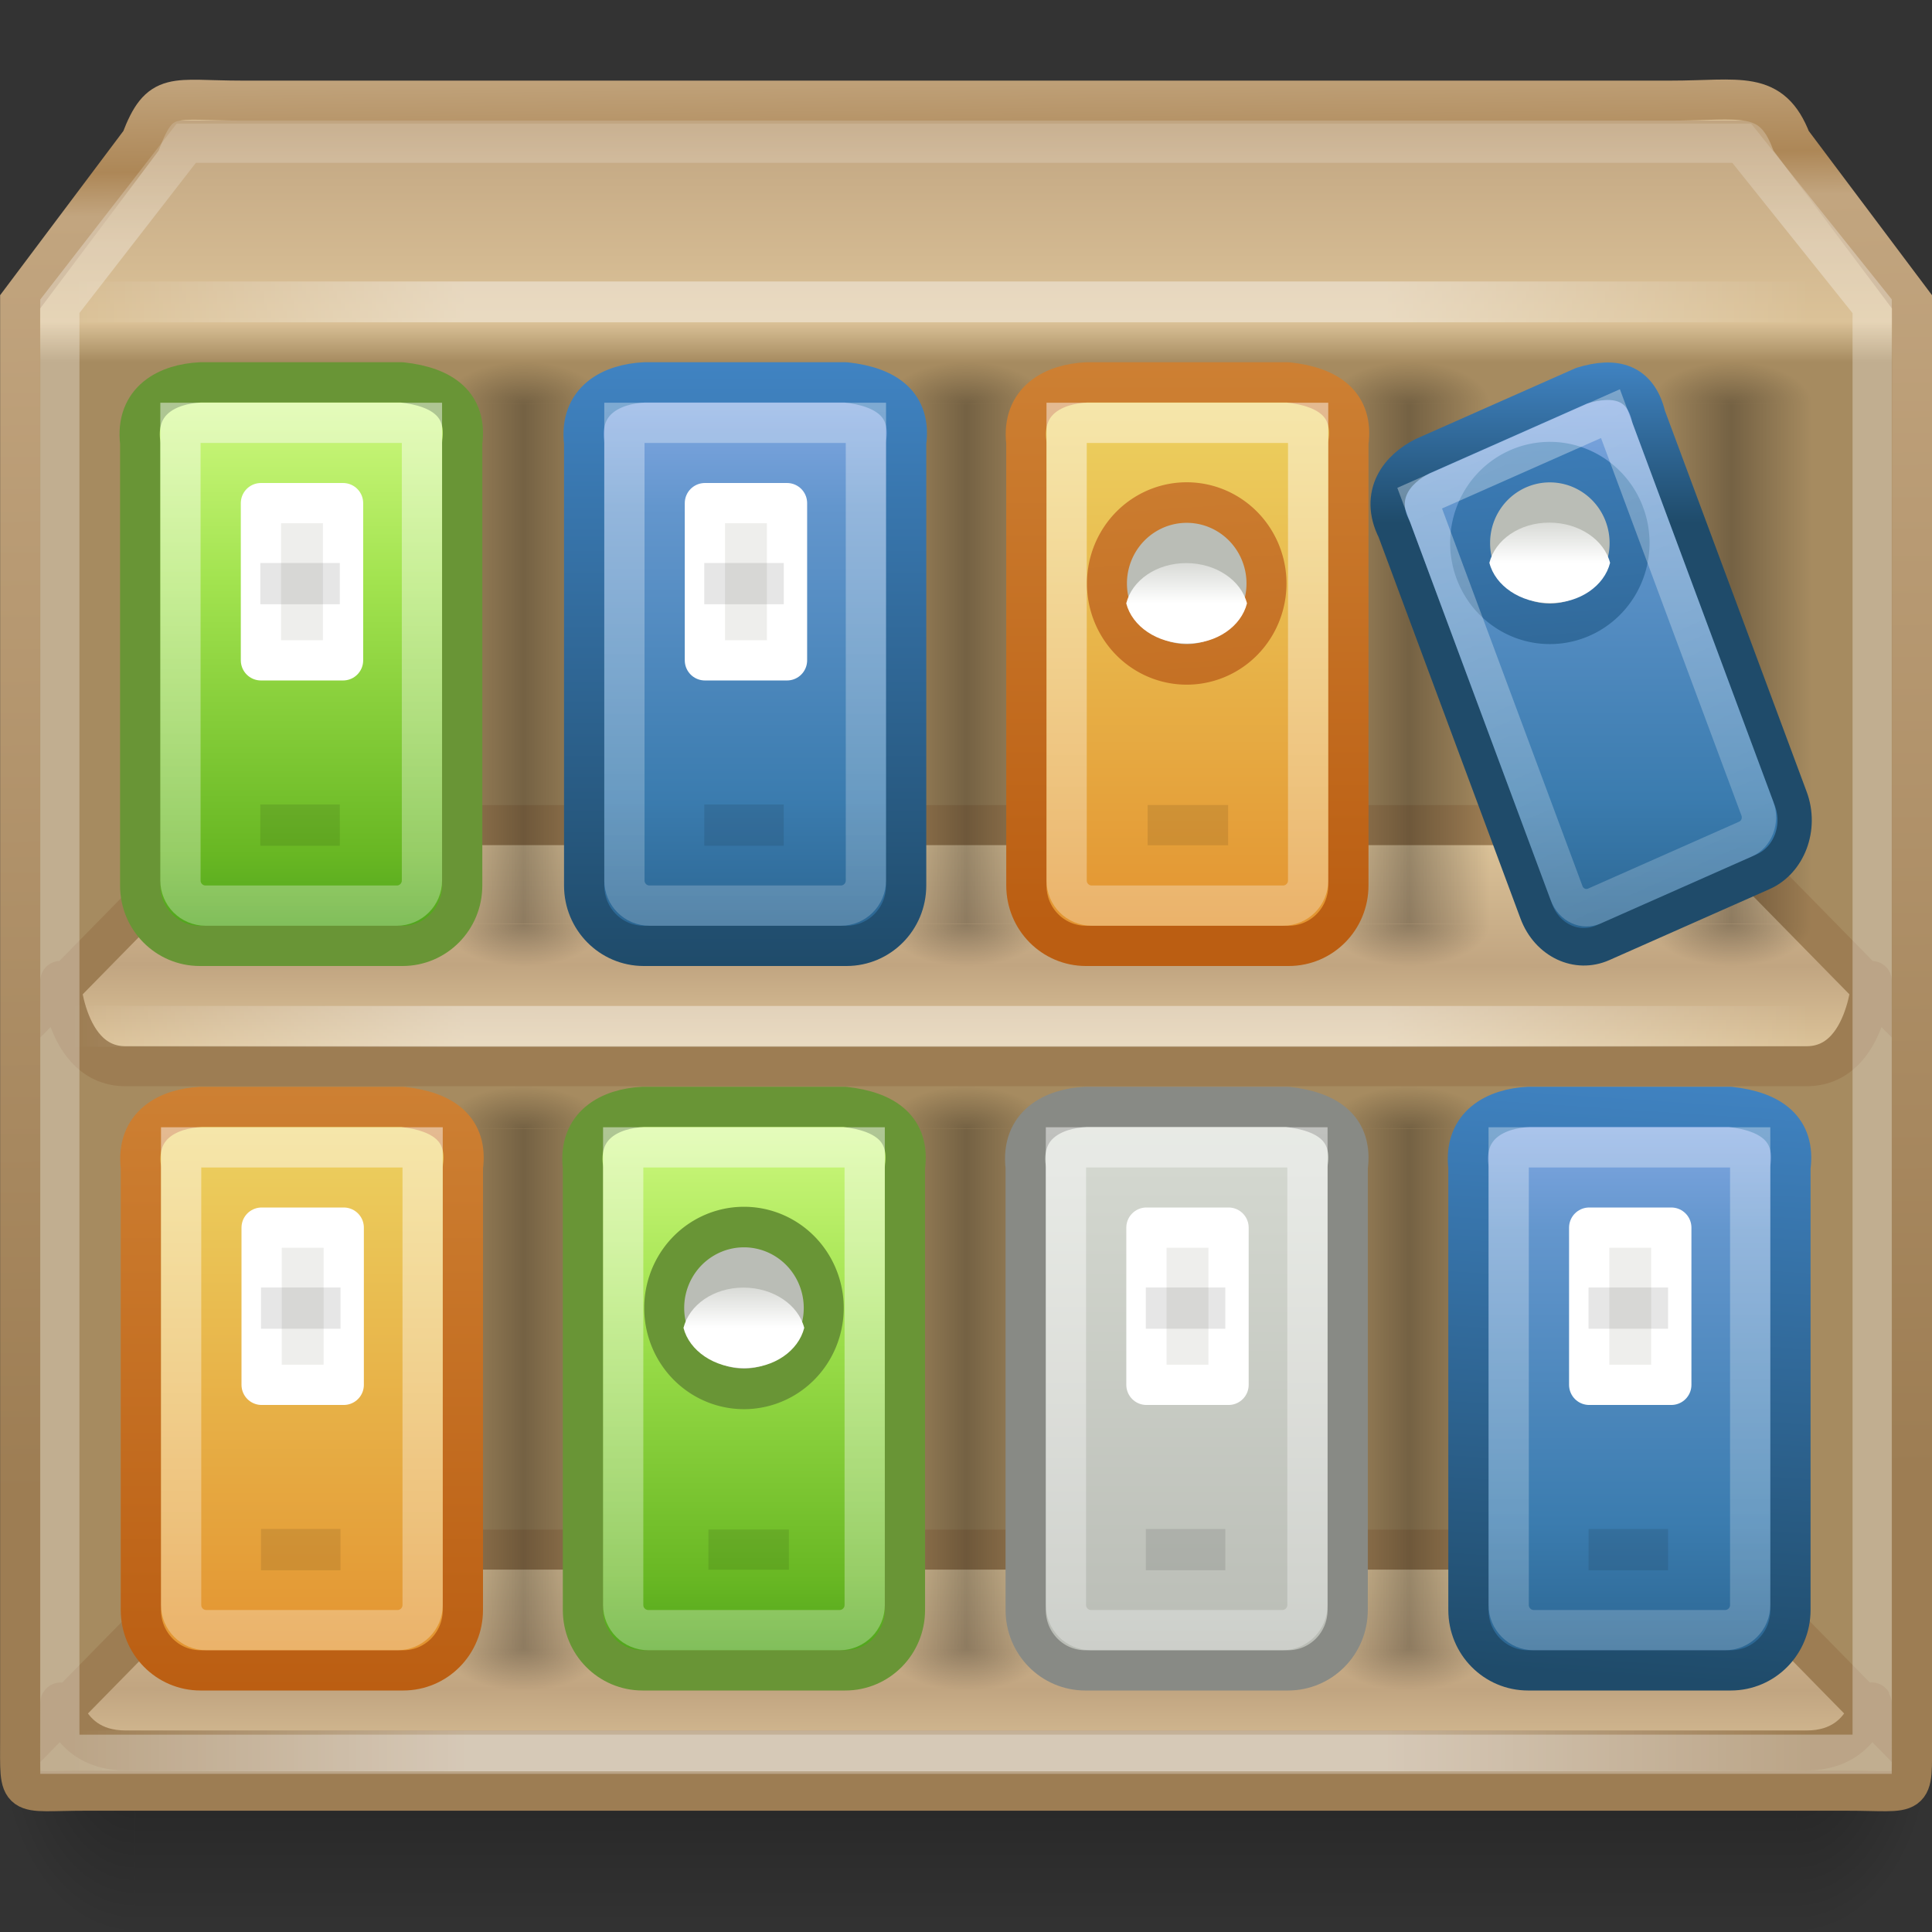 <?xml version="1.0" encoding="UTF-8" standalone="no"?>
<svg
   xmlns:dc="http://purl.org/dc/elements/1.1/"
   xmlns:cc="http://creativecommons.org/ns#"
   xmlns:rdf="http://www.w3.org/1999/02/22-rdf-syntax-ns#"
   xmlns:svg="http://www.w3.org/2000/svg"
   xmlns="http://www.w3.org/2000/svg"
   xmlns:xlink="http://www.w3.org/1999/xlink"
   id="svg2"
   height="48"
   width="48"
   version="1.0">
  <rect width="100%" height="100%" fill="#333333" stroke="none"/>
  <defs
     id="defs5">
    <linearGradient
       id="linearGradient4704">
      <stop
         offset="0"
         style="stop-color:#8badea;stop-opacity:1"
         id="stop4706" />
      <stop
         offset="0.2"
         style="stop-color:#6396cd;stop-opacity:1"
         id="stop4708" />
      <stop
         offset="0.6"
         style="stop-color:#3b7caf;stop-opacity:1"
         id="stop4710" />
      <stop
         offset="1"
         style="stop-color:#194c70;stop-opacity:1"
         id="stop4712" />
    </linearGradient>
    <linearGradient
       id="linearGradient4553">
      <stop
         offset="0"
         style="stop-color:#ffffff;stop-opacity:1"
         id="stop4555" />
      <stop
         offset="1"
         style="stop-color:#ffffff;stop-opacity:0"
         id="stop4557" />
    </linearGradient>
    <linearGradient
       id="linearGradient4461">
      <stop
         offset="0"
         style="stop-color:#dac197;stop-opacity:1"
         id="stop4463" />
      <stop
         offset="0"
         style="stop-color:#c1a581;stop-opacity:1"
         id="stop4465" />
      <stop
         offset="0.833"
         style="stop-color:#dbc298;stop-opacity:1"
         id="stop4467" />
      <stop
         offset="1"
         style="stop-color:#a68b60;stop-opacity:1"
         id="stop4469" />
    </linearGradient>
    <linearGradient
       id="linearGradient4389">
      <stop
         offset="0"
         style="stop-color:#c9af8b;stop-opacity:1"
         id="stop4391" />
      <stop
         offset="0.088"
         style="stop-color:#ad8757;stop-opacity:1"
         id="stop4393" />
      <stop
         offset="0.118"
         style="stop-color:#c2a57f;stop-opacity:1"
         id="stop4395" />
      <stop
         offset="1"
         style="stop-color:#9d7d53;stop-opacity:1"
         id="stop4397" />
    </linearGradient>
    <linearGradient
       id="linearGradient4379">
      <stop
         offset="0"
         style="stop-color:#dac197;stop-opacity:1"
         id="stop4381" />
      <stop
         offset="0.094"
         style="stop-color:#c1a581;stop-opacity:1"
         id="stop4383" />
      <stop
         offset="0.157"
         style="stop-color:#dbc298;stop-opacity:1"
         id="stop4385" />
      <stop
         offset="1"
         style="stop-color:#a68b60;stop-opacity:1"
         id="stop4387" />
    </linearGradient>
    <linearGradient
       id="linearGradient3304">
      <stop
         offset="0"
         style="stop-color:#000000;stop-opacity:0"
         id="stop3306" />
      <stop
         offset="0.5"
         style="stop-color:#000000;stop-opacity:1"
         id="stop3312" />
      <stop
         offset="1"
         style="stop-color:#000000;stop-opacity:0"
         id="stop3308" />
    </linearGradient>
    <linearGradient
       id="linearGradient3290">
      <stop
         offset="0"
         style="stop-color:#000000;stop-opacity:1"
         id="stop3292" />
      <stop
         offset="1"
         style="stop-color:#000000;stop-opacity:0"
         id="stop3294" />
    </linearGradient>
    <linearGradient
       id="linearGradient3146">
      <stop
         offset="0"
         style="stop-color:#ffffff;stop-opacity:1"
         id="stop3148" />
      <stop
         offset="1"
         style="stop-color:#ffffff;stop-opacity:0"
         id="stop3150" />
    </linearGradient>
    <radialGradient
       gradientTransform="matrix(2,0,0,2,-9,-116.531)"
       gradientUnits="userSpaceOnUse"
       xlink:href="#linearGradient3290"
       id="radialGradient3296"
       fy="39.016"
       fx="2"
       r="1.5"
       cy="39.016"
       cx="2" />
    <radialGradient
       gradientTransform="matrix(2,0,0,2,38,-39.531)"
       gradientUnits="userSpaceOnUse"
       xlink:href="#linearGradient3290"
       id="radialGradient3300"
       fy="39.016"
       fx="2"
       r="1.5"
       cy="39.016"
       cx="2" />
    <linearGradient
       gradientUnits="userSpaceOnUse"
       xlink:href="#linearGradient3304"
       id="linearGradient3310"
       y2="41.5"
       x2="10.916"
       y1="35.499"
       x1="10.916" />
    <linearGradient
       id="linearGradient3275-9">
      <stop
         offset="0"
         style="stop-color:#ffffff;stop-opacity:0"
         id="stop3277-7" />
      <stop
         offset="0.245"
         style="stop-color:#ffffff;stop-opacity:1"
         id="stop3283" />
      <stop
         offset="0.774"
         style="stop-color:#ffffff;stop-opacity:1"
         id="stop3285" />
      <stop
         offset="1"
         style="stop-color:#ffffff;stop-opacity:0"
         id="stop3279-1" />
    </linearGradient>
    <linearGradient
       gradientTransform="matrix(-1,0,0,1,67,-13)"
       gradientUnits="userSpaceOnUse"
       xlink:href="#linearGradient4704"
       id="linearGradient4152"
       y2="44"
       x2="57.013"
       y1="26"
       x1="57.013" />
    <linearGradient
       gradientTransform="translate(0,37)"
       gradientUnits="userSpaceOnUse"
       xlink:href="#linearGradient3146"
       id="linearGradient4154"
       y2="8.934"
       x2="5.392"
       y1="-38.886"
       x1="5.392" />
    <linearGradient
       gradientTransform="matrix(-1,0,0,1,67,-13)"
       gradientUnits="userSpaceOnUse"
       xlink:href="#linearGradient7012-661-145-733-759-865-745-661-970-94"
       id="linearGradient4168"
       y2="44"
       x2="57"
       y1="26"
       x1="57" />
    <linearGradient
       gradientTransform="translate(0,37)"
       gradientUnits="userSpaceOnUse"
       xlink:href="#linearGradient3146"
       id="linearGradient4170"
       y2="8.934"
       x2="5.392"
       y1="-38.886"
       x1="5.392" />
    <linearGradient
       gradientTransform="matrix(-1,0,0,1,67,-13)"
       gradientUnits="userSpaceOnUse"
       xlink:href="#linearGradient7012-661-145-733-759-865-745-661-970-94"
       id="linearGradient4236"
       y2="44"
       x2="57"
       y1="26"
       x1="57" />
    <linearGradient
       gradientTransform="translate(0,37)"
       gradientUnits="userSpaceOnUse"
       xlink:href="#linearGradient3146"
       id="linearGradient4238"
       y2="8.934"
       x2="5.392"
       y1="-38.886"
       x1="5.392" />
    <linearGradient
       spreadMethod="reflect"
       gradientTransform="matrix(1.029,0,0,1,-1.286,-10)"
       gradientUnits="userSpaceOnUse"
       xlink:href="#linearGradient3275-9"
       id="linearGradient4293"
       y2="17.5"
       x2="3.005"
       y1="17.5"
       x1="44.995" />
    <linearGradient
       gradientTransform="matrix(1.282,0,0,1.557,-9.07,-23.291)"
       gradientUnits="userSpaceOnUse"
       xlink:href="#linearGradient4461"
       id="linearGradient4296"
       y2="20.736"
       x2="25.011"
       y1="16.883"
       x1="25.011" />
    <linearGradient
       gradientTransform="translate(-3,-8)"
       gradientUnits="userSpaceOnUse"
       xlink:href="#linearGradient4389"
       id="linearGradient4298"
       y2="45.042"
       x2="15.464"
       y1="9"
       x1="15" />
    <radialGradient
       gradientTransform="matrix(2,0,0,2,-9,-116.531)"
       gradientUnits="userSpaceOnUse"
       xlink:href="#linearGradient3290"
       id="radialGradient4345"
       fy="39.016"
       fx="2"
       r="1.5"
       cy="39.016"
       cx="2" />
    <radialGradient
       gradientTransform="matrix(2,0,0,2,38,-39.531)"
       gradientUnits="userSpaceOnUse"
       xlink:href="#linearGradient3290"
       id="radialGradient4347"
       fy="39.016"
       fx="2"
       r="1.5"
       cy="39.016"
       cx="2" />
    <linearGradient
       gradientUnits="userSpaceOnUse"
       xlink:href="#linearGradient3304"
       id="linearGradient4349"
       y2="41.5"
       x2="10.916"
       y1="35.499"
       x1="10.916" />
    <radialGradient
       gradientTransform="matrix(2,0,0,2,-9,-116.531)"
       gradientUnits="userSpaceOnUse"
       xlink:href="#linearGradient3290"
       id="radialGradient4359"
       fy="39.016"
       fx="2"
       r="1.5"
       cy="39.016"
       cx="2" />
    <radialGradient
       gradientTransform="matrix(2,0,0,2,38,-39.531)"
       gradientUnits="userSpaceOnUse"
       xlink:href="#linearGradient3290"
       id="radialGradient4361"
       fy="39.016"
       fx="2"
       r="1.5"
       cy="39.016"
       cx="2" />
    <linearGradient
       gradientUnits="userSpaceOnUse"
       xlink:href="#linearGradient3304"
       id="linearGradient4363"
       y2="41.5"
       x2="10.916"
       y1="35.499"
       x1="10.916" />
    <radialGradient
       gradientTransform="matrix(2,0,0,2,-9,-116.531)"
       gradientUnits="userSpaceOnUse"
       xlink:href="#linearGradient3290"
       id="radialGradient4373"
       fy="39.016"
       fx="2"
       r="1.5"
       cy="39.016"
       cx="2" />
    <radialGradient
       gradientTransform="matrix(2,0,0,2,38,-39.531)"
       gradientUnits="userSpaceOnUse"
       xlink:href="#linearGradient3290"
       id="radialGradient4375"
       fy="39.016"
       fx="2"
       r="1.5"
       cy="39.016"
       cx="2" />
    <linearGradient
       gradientUnits="userSpaceOnUse"
       xlink:href="#linearGradient3304"
       id="linearGradient4377"
       y2="41.5"
       x2="10.916"
       y1="35.499"
       x1="10.916" />
    <linearGradient
       spreadMethod="reflect"
       gradientTransform="matrix(1.029,0,0,1,-1.286,8)"
       gradientUnits="userSpaceOnUse"
       xlink:href="#linearGradient3275-9"
       id="linearGradient4401"
       y2="17.5"
       x2="3.005"
       y1="17.5"
       x1="44.995" />
    <linearGradient
       gradientTransform="matrix(1.282,0,0,1.557,-10.07,-5.291)"
       gradientUnits="userSpaceOnUse"
       xlink:href="#linearGradient4379"
       id="linearGradient4405"
       y2="37.277"
       x2="24.997"
       y1="16.883"
       x1="25.011" />
    <radialGradient
       gradientTransform="matrix(2,0,0,2,-9,-116.531)"
       gradientUnits="userSpaceOnUse"
       xlink:href="#linearGradient3290"
       id="radialGradient4433"
       fy="39.016"
       fx="2"
       r="1.5"
       cy="39.016"
       cx="2" />
    <radialGradient
       gradientTransform="matrix(2,0,0,2,38,-39.531)"
       gradientUnits="userSpaceOnUse"
       xlink:href="#linearGradient3290"
       id="radialGradient4435"
       fy="39.016"
       fx="2"
       r="1.5"
       cy="39.016"
       cx="2" />
    <linearGradient
       gradientUnits="userSpaceOnUse"
       xlink:href="#linearGradient3304"
       id="linearGradient4437"
       y2="41.5"
       x2="10.916"
       y1="35.499"
       x1="10.916" />
    <radialGradient
       gradientTransform="matrix(2,0,0,2,-9,-116.531)"
       gradientUnits="userSpaceOnUse"
       xlink:href="#linearGradient3290"
       id="radialGradient4439"
       fy="39.016"
       fx="2"
       r="1.5"
       cy="39.016"
       cx="2" />
    <radialGradient
       gradientTransform="matrix(2,0,0,2,38,-39.531)"
       gradientUnits="userSpaceOnUse"
       xlink:href="#linearGradient3290"
       id="radialGradient4441"
       fy="39.016"
       fx="2"
       r="1.5"
       cy="39.016"
       cx="2" />
    <linearGradient
       gradientUnits="userSpaceOnUse"
       xlink:href="#linearGradient3304"
       id="linearGradient4443"
       y2="41.5"
       x2="10.916"
       y1="35.499"
       x1="10.916" />
    <radialGradient
       gradientTransform="matrix(2,0,0,2,-9,-116.531)"
       gradientUnits="userSpaceOnUse"
       xlink:href="#linearGradient3290"
       id="radialGradient4445"
       fy="39.016"
       fx="2"
       r="1.5"
       cy="39.016"
       cx="2" />
    <radialGradient
       gradientTransform="matrix(2,0,0,2,38,-39.531)"
       gradientUnits="userSpaceOnUse"
       xlink:href="#linearGradient3290"
       id="radialGradient4447"
       fy="39.016"
       fx="2"
       r="1.5"
       cy="39.016"
       cx="2" />
    <linearGradient
       gradientUnits="userSpaceOnUse"
       xlink:href="#linearGradient3304"
       id="linearGradient4449"
       y2="41.5"
       x2="10.916"
       y1="35.499"
       x1="10.916" />
    <linearGradient
       gradientTransform="matrix(1.282,0,0,1.557,-10.07,12.709)"
       gradientUnits="userSpaceOnUse"
       xlink:href="#linearGradient4379"
       id="linearGradient4455"
       y2="37.277"
       x2="24.997"
       y1="16.883"
       x1="25.011" />
    <linearGradient
       spreadMethod="reflect"
       gradientTransform="matrix(1.029,0,0,1,-1.286,26)"
       gradientUnits="userSpaceOnUse"
       xlink:href="#linearGradient3275-9"
       id="linearGradient4459"
       y2="17.5"
       x2="3.005"
       y1="17.5"
       x1="44.995" />
    <linearGradient
       gradientTransform="matrix(-1,0,0,1,67,-13)"
       gradientUnits="userSpaceOnUse"
       xlink:href="#linearGradient4704"
       id="linearGradient4513"
       y2="43.685"
       x2="63.349"
       y1="25.787"
       x1="56.086" />
    <linearGradient
       gradientTransform="translate(0,37)"
       gradientUnits="userSpaceOnUse"
       xlink:href="#linearGradient3146"
       id="linearGradient4515"
       y2="8.934"
       x2="5.392"
       y1="-38.886"
       x1="5.392" />
    <linearGradient
       gradientTransform="matrix(-1,0,0,1,67,-13)"
       gradientUnits="userSpaceOnUse"
       xlink:href="#linearGradient2264"
       id="linearGradient4529"
       y2="44"
       x2="56.983"
       y1="27"
       x1="56.983" />
    <linearGradient
       gradientTransform="translate(0,37)"
       gradientUnits="userSpaceOnUse"
       xlink:href="#linearGradient3146"
       id="linearGradient4531"
       y2="8.934"
       x2="5.392"
       y1="-38.886"
       x1="5.392" />
    <linearGradient
       gradientTransform="matrix(-1,0,0,1,67,-13)"
       gradientUnits="userSpaceOnUse"
       xlink:href="#linearGradient4704"
       id="linearGradient4545"
       y2="44"
       x2="56.983"
       y1="26"
       x1="56.983" />
    <linearGradient
       gradientTransform="translate(0,37)"
       gradientUnits="userSpaceOnUse"
       xlink:href="#linearGradient3146"
       id="linearGradient4547"
       y2="8.934"
       x2="5.392"
       y1="-38.886"
       x1="5.392" />
    <linearGradient
       gradientUnits="userSpaceOnUse"
       xlink:href="#linearGradient4553"
       id="linearGradient4559"
       y2="1"
       x2="23"
       y1="6"
       x1="23" />
    <radialGradient
       gradientTransform="matrix(2,0,0,2,-9,-116.531)"
       gradientUnits="userSpaceOnUse"
       xlink:href="#linearGradient3290"
       id="radialGradient4573"
       fy="39.016"
       fx="2"
       r="1.5"
       cy="39.016"
       cx="2" />
    <radialGradient
       gradientTransform="matrix(2,0,0,2,38,-39.531)"
       gradientUnits="userSpaceOnUse"
       xlink:href="#linearGradient3290"
       id="radialGradient4575"
       fy="39.016"
       fx="2"
       r="1.5"
       cy="39.016"
       cx="2" />
    <linearGradient
       gradientUnits="userSpaceOnUse"
       xlink:href="#linearGradient3304"
       id="linearGradient4577"
       y2="41.5"
       x2="10.916"
       y1="35.499"
       x1="10.916" />
    <linearGradient
       id="linearGradient3234-7">
      <stop
         offset="0"
         style="stop-color:#ffffff;stop-opacity:1"
         id="stop3236-3" />
      <stop
         offset="1"
         style="stop-color:#ffffff;stop-opacity:0"
         id="stop3238-2" />
    </linearGradient>
    <linearGradient
       gradientTransform="matrix(0.619,0,0,0.5,-12.116,40.5)"
       gradientUnits="userSpaceOnUse"
       xlink:href="#linearGradient3234-7"
       id="linearGradient4634"
       y2="-20.594"
       x2="36.562"
       y1="-17"
       x1="36.562" />
    <linearGradient
       id="linearGradient2490-182-124">
      <stop
         offset="0"
         style="stop-color:#1f4b6a;stop-opacity:1"
         id="stop2788" />
      <stop
         offset="1"
         style="stop-color:#4083c2;stop-opacity:1"
         id="stop2790" />
    </linearGradient>
    <linearGradient
       gradientUnits="userSpaceOnUse"
       xlink:href="#linearGradient2490-182-124"
       id="linearGradient4702"
       y2="13"
       x2="4.987"
       y1="28"
       x1="4.987" />
    <linearGradient
       gradientUnits="userSpaceOnUse"
       xlink:href="#linearGradient2490-182-124"
       id="linearGradient4720"
       y2="14.991"
       x2="16.345"
       y1="18.968"
       x1="14.731" />
    <linearGradient
       gradientUnits="userSpaceOnUse"
       xlink:href="#linearGradient2490-182-124"
       id="linearGradient4738"
       y2="13"
       x2="14.017"
       y1="28"
       x1="13.017" />
    <linearGradient
       gradientUnits="userSpaceOnUse"
       xlink:href="#linearGradient2490-182-124"
       id="linearGradient4746"
       y2="27.924"
       x2="13.033"
       y1="43.171"
       x1="14.064" />
    <linearGradient
       id="linearGradient2264">
      <stop
         offset="0"
         style="stop-color:#cdf87e;stop-opacity:1"
         id="stop3244-gr" />
      <stop
         offset="0.262"
         style="stop-color:#a2e34f;stop-opacity:1"
         id="stop3246-gr" />
      <stop
         offset="0.661"
         style="stop-color:#68b723;stop-opacity:1"
         id="stop3248-gr" />
      <stop
         offset="1"
         style="stop-color:#1d7e0d;stop-opacity:1"
         id="stop3250-gr" />
    </linearGradient>
    <linearGradient
       id="linearGradient7012-661-145-733-759-865-745-661-970-94">
      <stop
         offset="0"
         style="stop-color:#edd563;stop-opacity:1"
         id="stop3618" />
      <stop
         offset="1"
         style="stop-color:#e08223;stop-opacity:1"
         id="stop3620" />
    </linearGradient>
    <linearGradient
       id="linearGradient3390-178-986-453">
      <stop
         offset="0"
         style="stop-color:#bb5e12;stop-opacity:1"
         id="stop3624" />
      <stop
         offset="1"
         style="stop-color:#cd8033;stop-opacity:1"
         id="stop3626" />
    </linearGradient>
    <linearGradient
       gradientUnits="userSpaceOnUse"
       xlink:href="#linearGradient3390-178-986-453"
       id="linearGradient4798"
       y2="13"
       x2="7"
       y1="27"
       x1="7" />
    <linearGradient
       gradientTransform="matrix(-1,0,0,1,67,-13)"
       gradientUnits="userSpaceOnUse"
       xlink:href="#linearGradient2264"
       id="linearGradient4822"
       y2="44"
       x2="57"
       y1="27"
       x1="57" />
    <linearGradient
       gradientTransform="translate(0,37)"
       gradientUnits="userSpaceOnUse"
       xlink:href="#linearGradient3146"
       id="linearGradient4824"
       y2="8.934"
       x2="5.392"
       y1="-38.886"
       x1="5.392" />
    <linearGradient
       id="linearGradient3234-7-7-7">
      <stop
         offset="0"
         style="stop-color:#ffffff;stop-opacity:1"
         id="stop3236-3-7-2" />
      <stop
         offset="1"
         style="stop-color:#ffffff;stop-opacity:0"
         id="stop3238-2-0-8" />
    </linearGradient>
    <linearGradient
       gradientTransform="matrix(0.619,0,0,0.5,-12.116,40.5)"
       gradientUnits="userSpaceOnUse"
       xlink:href="#linearGradient3234-7-7-7"
       id="linearGradient4971"
       y2="-20.594"
       x2="36.562"
       y1="-17"
       x1="36.562" />
    <linearGradient
       gradientUnits="userSpaceOnUse"
       xlink:href="#linearGradient3390-178-986-453"
       id="linearGradient5000"
       y2="13"
       x2="5"
       y1="28"
       x1="5" />
    <linearGradient
       gradientTransform="matrix(-1,0,0,1,67,-13)"
       gradientUnits="userSpaceOnUse"
       xlink:href="#linearGradient3412-0"
       id="linearGradient4240-6"
       y2="28"
       x2="56.983"
       y1="40"
       x1="56.983" />
    <linearGradient
       id="linearGradient3412-0">
      <stop
         offset="0"
         style="stop-color:#babdb6;stop-opacity:1"
         id="stop3414-2" />
      <stop
         offset="1"
         style="stop-color:#d3d7cf;stop-opacity:1"
         id="stop3416-3" />
    </linearGradient>
    <linearGradient
       gradientTransform="translate(0,37)"
       gradientUnits="userSpaceOnUse"
       xlink:href="#linearGradient3146-3"
       id="linearGradient4242-5"
       y2="8.934"
       x2="5.392"
       y1="-38.886"
       x1="5.392" />
    <linearGradient
       id="linearGradient3146-3">
      <stop
         offset="0"
         style="stop-color:#ffffff;stop-opacity:1"
         id="stop3148-6" />
      <stop
         offset="1"
         style="stop-color:#ffffff;stop-opacity:0"
         id="stop3150-2" />
    </linearGradient>
    <linearGradient
       gradientUnits="userSpaceOnUse"
       xlink:href="#linearGradient3390-178-986-453-67"
       id="linearGradient4806-7"
       y2="27.924"
       x2="13.033"
       y1="43.171"
       x1="14.064" />
    <linearGradient
       id="linearGradient3390-178-986-453-67">
      <stop
         offset="0"
         style="stop-color:#bb5e12;stop-opacity:1"
         id="stop3624-5" />
      <stop
         offset="1"
         style="stop-color:#cd8033;stop-opacity:1"
         id="stop3626-4" />
    </linearGradient>
    <linearGradient
       id="linearGradient3234-7-9">
      <stop
         offset="0"
         style="stop-color:#ffffff;stop-opacity:1"
         id="stop3236-3-1" />
      <stop
         offset="1"
         style="stop-color:#ffffff;stop-opacity:0"
         id="stop3238-2-6" />
    </linearGradient>
    <linearGradient
       gradientTransform="matrix(0.619,0,0,0.5,-12.116,40.5)"
       gradientUnits="userSpaceOnUse"
       xlink:href="#linearGradient3234-7-9"
       id="linearGradient5080"
       y2="-20.594"
       x2="36.562"
       y1="-17"
       x1="36.562" />
  </defs>
  <g
     id="layer1" />
  <g
     id="g5200">
    <g
       style="opacity:0.3"
       id="g3314"
       transform="matrix(1.116,0,0,1.568,-2.233,-16.969)">
      <rect
         style="fill:url(#radialGradient3296);fill-opacity:1;stroke:none"
         id="rect3288"
         transform="scale(-1,-1)"
         y="-41.5"
         x="-5"
         height="6"
         width="3" />
      <rect
         style="fill:url(#radialGradient3300);fill-opacity:1;stroke:none"
         id="rect3298"
         y="35.5"
         x="42"
         height="6"
         width="3" />
      <rect
         style="fill:url(#linearGradient3310);fill-opacity:1;stroke:none"
         id="rect3302"
         y="35.5"
         x="5"
         height="6"
         width="37" />
    </g>
    <path
       style="fill:url(#linearGradient4296);fill-opacity:1;fill-rule:nonzero;stroke:url(#linearGradient4298);stroke-width:0.994;stroke-linecap:round;stroke-linejoin:miter;stroke-miterlimit:4;stroke-opacity:1;stroke-dasharray:none;stroke-dashoffset:0;marker:none;visibility:visible;display:block;overflow:visible"
       id="path2488"
       d="m 6.011,2.5 35.498,0 c 1.722,0 2.497,-0.287 2.992,1 l 3.002,4 0,35.674 c 0,1.553 0.103,1.316 -1.619,1.316 l -43.765,0 c -1.722,0 -1.619,0.237 -1.619,-1.316 l 0,-35.674 3.002,-4 c 0.481,-1.261 0.789,-1 2.511,-1 z" />
    <path
       style="fill:url(#linearGradient4455);fill-opacity:1;fill-rule:nonzero;stroke:#9d7d53;stroke-width:0.994;stroke-linecap:round;stroke-linejoin:miter;stroke-miterlimit:4;stroke-opacity:1;stroke-dasharray:none;stroke-dashoffset:0;marker:none;visibility:visible;display:block;overflow:visible"
       id="path4451"
       d="m 7.011,38.5 33.498,0 c 1.722,0 2.497,-0.287 2.992,1 l 3.002,3.06 c 0,-0.94 0.103,0.93 -1.619,0.93 l -41.765,0 c -1.722,0 -1.619,-1.869 -1.619,-0.93 l 3.002,-3.06 c 0.481,-1.261 0.789,-1 2.511,-1 z" />
    <g
       style="opacity:0.3"
       id="g4409"
       transform="matrix(0,-0.349,0.667,0,-12.667,42.698)">
      <rect
         style="fill:url(#radialGradient4433);fill-opacity:1;stroke:none"
         id="rect4411"
         transform="scale(-1,-1)"
         y="-41.5"
         x="-5"
         height="6"
         width="3" />
      <rect
         style="fill:url(#radialGradient4435);fill-opacity:1;stroke:none"
         id="rect4413"
         y="35.5"
         x="42"
         height="6"
         width="3" />
      <rect
         style="fill:url(#linearGradient4437);fill-opacity:1;stroke:none"
         id="rect4415"
         y="35.5"
         x="5"
         height="6"
         width="37" />
    </g>
    <path
       style="opacity:0.4;fill:none;stroke:url(#linearGradient4293);stroke-width:1.014px;stroke-linecap:square;stroke-linejoin:miter;stroke-opacity:1;display:inline"
       id="path3273"
       d="m 2.32,7.5 42.166,0" />
    <path
       style="opacity:0.4;fill:none;stroke:url(#linearGradient4459);stroke-width:1.014px;stroke-linecap:square;stroke-linejoin:miter;stroke-opacity:1;display:inline"
       id="path4453"
       d="m 2.32,43.5 42.166,0" />
    <g
       style="opacity:0.3"
       id="g4417"
       transform="matrix(0,-0.349,0.667,0,-1.667,42.698)">
      <rect
         style="fill:url(#radialGradient4439);fill-opacity:1;stroke:none"
         id="rect4419"
         transform="scale(-1,-1)"
         y="-41.5"
         x="-5"
         height="6"
         width="3" />
      <rect
         style="fill:url(#radialGradient4441);fill-opacity:1;stroke:none"
         id="rect4421"
         y="35.5"
         x="42"
         height="6"
         width="3" />
      <rect
         style="fill:url(#linearGradient4443);fill-opacity:1;stroke:none"
         id="rect4423"
         y="35.5"
         x="5"
         height="6"
         width="37" />
    </g>
    <path
       style="fill:url(#linearGradient4405);fill-opacity:1;fill-rule:nonzero;stroke:#9d7d53;stroke-width:0.994;stroke-linecap:round;stroke-linejoin:miter;stroke-miterlimit:4;stroke-opacity:1;stroke-dasharray:none;stroke-dashoffset:0;marker:none;visibility:visible;display:block;overflow:visible"
       id="path4403"
       d="m 7.011,20.5 33.498,0 c 1.722,0 2.497,-0.287 2.992,1 l 3.002,3.06 c 0,-0.94 0.103,1.93 -1.619,1.93 l -41.765,0 c -1.722,0 -1.619,-2.869 -1.619,-1.93 l 3.002,-3.06 c 0.481,-1.261 0.789,-1 2.511,-1 z" />
    <g
       style="opacity:0.3"
       id="g4565"
       transform="matrix(0,-0.349,0.667,0,17.333,24.698)">
      <rect
         style="fill:url(#radialGradient4573);fill-opacity:1;stroke:none"
         id="rect4567"
         transform="scale(-1,-1)"
         y="-41.5"
         x="-5"
         height="6"
         width="3" />
      <rect
         style="fill:url(#radialGradient4575);fill-opacity:1;stroke:none"
         id="rect4569"
         y="35.5"
         x="42"
         height="6"
         width="3" />
      <rect
         style="fill:url(#linearGradient4577);fill-opacity:1;stroke:none"
         id="rect4571"
         y="35.5"
         x="5"
         height="6"
         width="37" />
    </g>
    <g
       style="opacity:0.3"
       id="g4351"
       transform="matrix(0,-0.349,0.667,0,-12.667,24.698)">
      <rect
         style="fill:url(#radialGradient4359);fill-opacity:1;stroke:none"
         id="rect4353"
         transform="scale(-1,-1)"
         y="-41.5"
         x="-5"
         height="6"
         width="3" />
      <rect
         style="fill:url(#radialGradient4361);fill-opacity:1;stroke:none"
         id="rect4355"
         y="35.5"
         x="42"
         height="6"
         width="3" />
      <rect
         style="fill:url(#linearGradient4363);fill-opacity:1;stroke:none"
         id="rect4357"
         y="35.5"
         x="5"
         height="6"
         width="37" />
    </g>
    <g
       style="opacity:0.3"
       id="g4337"
       transform="matrix(0,-0.349,0.667,0,-1.667,24.698)">
      <rect
         style="fill:url(#radialGradient4345);fill-opacity:1;stroke:none"
         id="rect4339"
         transform="scale(-1,-1)"
         y="-41.5"
         x="-5"
         height="6"
         width="3" />
      <rect
         style="fill:url(#radialGradient4347);fill-opacity:1;stroke:none"
         id="rect4341"
         y="35.5"
         x="42"
         height="6"
         width="3" />
      <rect
         style="fill:url(#linearGradient4349);fill-opacity:1;stroke:none"
         id="rect4343"
         y="35.5"
         x="5"
         height="6"
         width="37" />
    </g>
    <path
       style="opacity:0.4;fill:none;stroke:url(#linearGradient4401);stroke-width:1.014px;stroke-linecap:square;stroke-linejoin:miter;stroke-opacity:1;display:inline"
       id="path4399"
       d="m 2.32,25.5 42.166,0" />
    <g
       style="opacity:0.3"
       id="g4365"
       transform="matrix(0,-0.349,0.667,0,9.333,24.698)">
      <rect
         style="fill:url(#radialGradient4373);fill-opacity:1;stroke:none"
         id="rect4367"
         transform="scale(-1,-1)"
         y="-41.5"
         x="-5"
         height="6"
         width="3" />
      <rect
         style="fill:url(#radialGradient4375);fill-opacity:1;stroke:none"
         id="rect4369"
         y="35.5"
         x="42"
         height="6"
         width="3" />
      <rect
         style="fill:url(#linearGradient4377);fill-opacity:1;stroke:none"
         id="rect4371"
         y="35.5"
         x="5"
         height="6"
         width="37" />
    </g>
    <g
       style="opacity:0.3"
       id="g4425"
       transform="matrix(0,-0.349,0.667,0,9.333,42.698)">
      <rect
         style="fill:url(#radialGradient4445);fill-opacity:1;stroke:none"
         id="rect4427"
         transform="scale(-1,-1)"
         y="-41.5"
         x="-5"
         height="6"
         width="3" />
      <rect
         style="fill:url(#radialGradient4447);fill-opacity:1;stroke:none"
         id="rect4429"
         y="35.5"
         x="42"
         height="6"
         width="3" />
      <rect
         style="fill:url(#linearGradient4449);fill-opacity:1;stroke:none"
         id="rect4431"
         y="35.5"
         x="5"
         height="6"
         width="37" />
    </g>
    <path
       style="opacity:0.3;color:#000000;fill:none;stroke:url(#linearGradient4559);stroke-width:0.974;stroke-linecap:butt;stroke-linejoin:miter;stroke-miterlimit:4;stroke-opacity:1;stroke-dashoffset:0;marker:none;visibility:visible;display:inline;overflow:visible;enable-background:accumulate"
       id="path3802"
       d="m 4.628,3.558 -3.141,4.051 0,35.975 45.026,-4.3e-4 0,-35.975 -3.241,-4.051 z" />
  </g>
  <g
     id="g5305">
    <g
       id="g4140"
       transform="translate(10.013,-4)">
      <path
         style="fill:url(#linearGradient4152);fill-opacity:1;stroke:url(#linearGradient4702);stroke-width:1;stroke-linecap:square;stroke-linejoin:round;stroke-miterlimit:7.1;stroke-opacity:1;stroke-dashoffset:1.4"
         id="path4142"
         d="m 4.5,15 0,11 c 0,0.83 0.661,1.5 1.481,1.5 l 5.037,0 C 11.839,27.5 12.5,26.83 12.5,26 l 0,-11 C 12.628,14.059 12.023,13.612 11,13.5 l -5,0 C 5.185,13.539 4.374,13.943 4.5,15 z" />
      <path
         style="opacity:0.5;fill:none;stroke:url(#linearGradient4154);stroke-width:1;stroke-linecap:round;stroke-linejoin:miter;stroke-miterlimit:7.1;stroke-opacity:1;stroke-dashoffset:1.4"
         id="path4144"
         d="m 11.5,14.506 0,11.369 c 0,0.346 -0.279,0.625 -0.625,0.625 l -4.75,0 c -0.346,0 -0.625,-0.279 -0.625,-0.625 l 0,-11.369 z" />
      <rect
         style="fill:#eeeeec;fill-opacity:1;stroke:#ffffff;stroke-width:1;stroke-linecap:round;stroke-linejoin:round;stroke-miterlimit:4;stroke-opacity:1;stroke-dasharray:none;stroke-dashoffset:1.4"
         id="rect4146"
         y="16.5"
         x="7.5"
         ry="0"
         rx="0"
         height="3.906"
         width="2.04" />
      <g
         style="opacity:0.1"
         id="g4148"
         transform="matrix(0.952,0,0,1,-61.841,-5)">
        <path
           style="fill:none;stroke:#000000;stroke-width:1.025px;stroke-linecap:square;stroke-linejoin:miter;stroke-opacity:1"
           id="path4150"
           d="m 73.333,23.5 1.05,0" />
        <path
           style="fill:none;stroke:#000000;stroke-width:1.025px;stroke-linecap:square;stroke-linejoin:miter;stroke-opacity:1"
           id="path5130"
           d="m 73.333,29.5 1.05,0" />
      </g>
    </g>
    <g
       id="g4156"
       transform="translate(21,-4)">
      <path
         style="fill:url(#linearGradient4168);fill-opacity:1;stroke:url(#linearGradient4798);stroke-width:1;stroke-linecap:square;stroke-linejoin:round;stroke-miterlimit:7.1;stroke-opacity:1;stroke-dashoffset:1.4"
         id="path4158"
         d="m 4.5,15 0,11 c 0,0.83 0.661,1.5 1.481,1.5 l 5.037,0 C 11.839,27.5 12.5,26.83 12.5,26 l 0,-11 C 12.628,14.059 12.023,13.612 11,13.5 l -5,0 C 5.185,13.539 4.374,13.943 4.5,15 z" />
      <path
         style="opacity:0.7;fill:none;stroke:url(#linearGradient4170);stroke-width:1;stroke-linecap:round;stroke-linejoin:miter;stroke-miterlimit:7.1;stroke-opacity:1;stroke-dashoffset:1.4"
         id="path4160"
         d="m 11.5,14.506 0,11.369 c 0,0.346 -0.279,0.625 -0.625,0.625 l -4.75,0 c -0.346,0 -0.625,-0.279 -0.625,-0.625 l 0,-11.369 z" />
      <g
         id="g4800"
         transform="translate(-2.019,-13.01)">
        <path
           style="fill:#babdb6;fill-opacity:1;stroke:url(#linearGradient4806-7);stroke-width:1.024;stroke-linecap:round;stroke-linejoin:round;stroke-miterlimit:4;stroke-opacity:1;stroke-dasharray:none;stroke-dashoffset:1.4"
           id="path4802"
           transform="matrix(0.97,0,0,0.984,0.343,-0.462)"
           d="m 12.517,32.488 a 2.043,2.043 0 1 1 -4.086,0 2.043,2.043 0 1 1 4.086,0 z" />
        <path
           style="fill:url(#linearGradient5080);fill-opacity:1;stroke:none"
           id="path4804"
           d="m 10.49,31 c -0.743,0 -1.347,0.431 -1.49,1 0.144,0.569 0.766,1 1.51,1 0.743,0 1.347,-0.431 1.49,-1 -0.144,-0.569 -0.766,-1 -1.51,-1 z" />
      </g>
    </g>
    <g
       id="g4188"
       transform="translate(-1,14)">
      <path
         style="fill:url(#linearGradient4236);fill-opacity:1;stroke:url(#linearGradient5000);stroke-width:1;stroke-linecap:square;stroke-linejoin:round;stroke-miterlimit:7.1;stroke-opacity:1;stroke-dashoffset:1.4"
         id="path4190"
         d="m 4.5,15 0,11 c 0,0.83 0.661,1.5 1.481,1.5 l 5.037,0 C 11.839,27.5 12.5,26.83 12.5,26 l 0,-11 C 12.628,14.059 12.023,13.612 11,13.5 l -5,0 C 5.185,13.539 4.374,13.943 4.5,15 z" />
      <path
         style="opacity:0.7;fill:none;stroke:url(#linearGradient4238);stroke-width:1;stroke-linecap:round;stroke-linejoin:miter;stroke-miterlimit:7.1;stroke-opacity:1;stroke-dashoffset:1.4"
         id="path4192"
         d="m 11.5,14.506 0,11.369 c 0,0.346 -0.279,0.625 -0.625,0.625 l -4.75,0 c -0.346,0 -0.625,-0.279 -0.625,-0.625 l 0,-11.369 z" />
      <rect
         style="fill:#eeeeec;fill-opacity:1;stroke:#ffffff;stroke-width:1;stroke-linecap:round;stroke-linejoin:round;stroke-miterlimit:4;stroke-opacity:1;stroke-dasharray:none;stroke-dashoffset:1.4"
         id="rect4194"
         y="16.5"
         x="7.5"
         ry="0"
         rx="0"
         height="3.906"
         width="2.04" />
      <g
         style="opacity:0.1"
         id="g4196"
         transform="matrix(0.952,0,0,1,-61.841,-5)">
        <path
           style="fill:none;stroke:#000000;stroke-width:1.025px;stroke-linecap:square;stroke-linejoin:miter;stroke-opacity:1"
           id="path4198"
           d="m 73.333,23.5 1.05,0" />
        <path
           style="fill:none;stroke:#000000;stroke-width:1.025px;stroke-linecap:square;stroke-linejoin:miter;stroke-opacity:1"
           id="path5132"
           d="m 73.333,29.5 1.05,0" />
      </g>
    </g>
    <g
       id="g4501"
       transform="matrix(0.79,-0.35,0.321,0.863,26.27,1.783)">
      <path
         style="fill:url(#linearGradient4513);fill-opacity:1;stroke:url(#linearGradient4720);stroke-width:1;stroke-linecap:square;stroke-linejoin:round;stroke-miterlimit:7.1;stroke-opacity:1;stroke-dashoffset:1.4"
         id="path4503"
         d="m 4.5,15 0,11 c 0,0.83 0.661,1.5 1.481,1.5 l 5.037,0 C 11.839,27.5 12.5,26.83 12.5,26 l 0,-11 C 12.628,14.059 12.023,13.612 11,13.5 l -5,0 C 5.185,13.539 4.374,13.943 4.5,15 z" />
      <g
         id="g3362"
         transform="matrix(1.086,0.441,-0.404,0.994,9.887,-18.91)">
        <path
           style="fill:#babdb6;fill-opacity:1;stroke:url(#linearGradient4746);stroke-width:1.024;stroke-linecap:round;stroke-linejoin:round;stroke-miterlimit:4;stroke-opacity:1;stroke-dasharray:none;stroke-dashoffset:1.4"
           id="path3364"
           transform="matrix(0.97,0,0,0.984,0.343,-0.462)"
           d="m 12.517,32.488 a 2.043,2.043 0 1 1 -4.086,0 2.043,2.043 0 1 1 4.086,0 z" />
        <path
           style="fill:url(#linearGradient4634);fill-opacity:1;stroke:none"
           id="path3366"
           d="m 10.49,31 c -0.743,0 -1.347,0.431 -1.49,1 0.144,0.569 0.766,1 1.51,1 0.743,0 1.347,-0.431 1.49,-1 -0.144,-0.569 -0.766,-1 -1.51,-1 z" />
      </g>
      <path
         style="opacity:0.5;fill:none;stroke:url(#linearGradient4515);stroke-width:1;stroke-linecap:round;stroke-linejoin:miter;stroke-miterlimit:7.1;stroke-opacity:1;stroke-dashoffset:1.4"
         id="path4505"
         d="m 11.5,14.506 0,11.369 c 0,0.346 -0.279,0.625 -0.625,0.625 l -4.75,0 c -0.346,0 -0.625,-0.279 -0.625,-0.625 l 0,-11.369 z" />
    </g>
    <g
       id="g4517"
       transform="translate(-1.017,-4)">
      <path
         style="fill:url(#linearGradient4529);fill-opacity:1;stroke:#699536;stroke-width:1;stroke-linecap:square;stroke-linejoin:round;stroke-miterlimit:7.1;stroke-opacity:1;stroke-dashoffset:1.4"
         id="path4519"
         d="m 4.5,15 0,11 c 0,0.83 0.661,1.5 1.481,1.5 l 5.037,0 C 11.839,27.5 12.5,26.83 12.5,26 l 0,-11 C 12.628,14.059 12.023,13.612 11,13.5 l -5,0 C 5.185,13.539 4.374,13.943 4.5,15 z" />
      <path
         style="opacity:0.7;fill:none;stroke:url(#linearGradient4531);stroke-width:1;stroke-linecap:round;stroke-linejoin:miter;stroke-miterlimit:7.1;stroke-opacity:1;stroke-dashoffset:1.4"
         id="path4521"
         d="m 11.5,14.506 0,11.369 c 0,0.346 -0.279,0.625 -0.625,0.625 l -4.75,0 c -0.346,0 -0.625,-0.279 -0.625,-0.625 l 0,-11.369 z" />
      <rect
         style="fill:#eeeeec;fill-opacity:1;stroke:#ffffff;stroke-width:1;stroke-linecap:round;stroke-linejoin:round;stroke-miterlimit:4;stroke-opacity:1;stroke-dasharray:none;stroke-dashoffset:1.4"
         id="rect4523"
         y="16.5"
         x="7.5"
         ry="0"
         rx="0"
         height="3.906"
         width="2.04" />
      <g
         style="opacity:0.1"
         id="g4525"
         transform="matrix(0.952,0,0,1,-61.841,-5)">
        <path
           style="fill:none;stroke:#000000;stroke-width:1.025;stroke-linecap:square;stroke-linejoin:miter;stroke-miterlimit:4;stroke-opacity:1;stroke-dasharray:none"
           id="path4527"
           d="m 73.333,23.5 1.05,0" />
        <path
           style="fill:none;stroke:#000000;stroke-width:1.025;stroke-linecap:square;stroke-linejoin:miter;stroke-miterlimit:4;stroke-opacity:1;stroke-dasharray:none"
           id="path5134"
           d="m 73.333,29.5 1.05,0" />
      </g>
    </g>
    <g
       id="g4533"
       transform="translate(31.983,14)">
      <path
         style="fill:url(#linearGradient4545);fill-opacity:1;stroke:url(#linearGradient4738);stroke-width:1;stroke-linecap:square;stroke-linejoin:round;stroke-miterlimit:7.1;stroke-opacity:1;stroke-dashoffset:1.4"
         id="path4535"
         d="m 4.5,15 0,11 c 0,0.83 0.661,1.5 1.481,1.5 l 5.037,0 C 11.839,27.5 12.5,26.83 12.5,26 l 0,-11 C 12.628,14.059 12.023,13.612 11,13.5 l -5,0 C 5.185,13.539 4.374,13.943 4.5,15 z" />
      <path
         style="opacity:0.5;fill:none;stroke:url(#linearGradient4547);stroke-width:1;stroke-linecap:round;stroke-linejoin:miter;stroke-miterlimit:7.1;stroke-opacity:1;stroke-dashoffset:1.4"
         id="path4537"
         d="m 11.5,14.506 0,11.369 c 0,0.346 -0.279,0.625 -0.625,0.625 l -4.75,0 c -0.346,0 -0.625,-0.279 -0.625,-0.625 l 0,-11.369 z" />
      <rect
         style="fill:#eeeeec;fill-opacity:1;stroke:#ffffff;stroke-width:1;stroke-linecap:round;stroke-linejoin:round;stroke-miterlimit:4;stroke-opacity:1;stroke-dasharray:none;stroke-dashoffset:1.4"
         id="rect4539"
         y="16.5"
         x="7.5"
         ry="0"
         rx="0"
         height="3.906"
         width="2.04" />
      <g
         style="opacity:0.1"
         id="g4541"
         transform="matrix(0.952,0,0,1,-61.841,-5)">
        <path
           style="fill:none;stroke:#000000;stroke-width:1.025px;stroke-linecap:square;stroke-linejoin:miter;stroke-opacity:1"
           id="path4543"
           d="m 73.333,23.5 1.05,0" />
        <path
           style="fill:none;stroke:#000000;stroke-width:1.025px;stroke-linecap:square;stroke-linejoin:miter;stroke-opacity:1"
           id="path5136"
           d="m 73.333,29.5 1.05,0" />
      </g>
    </g>
    <g
       id="g4810"
       transform="translate(9.983,14)">
      <path
         style="fill:url(#linearGradient4822);fill-opacity:1;stroke:#699536;stroke-width:1;stroke-linecap:square;stroke-linejoin:round;stroke-miterlimit:7.1;stroke-opacity:1;stroke-dashoffset:1.4"
         id="path4812"
         d="m 4.5,15 0,11 c 0,0.83 0.661,1.5 1.481,1.5 l 5.037,0 C 11.839,27.5 12.5,26.83 12.5,26 l 0,-11 C 12.628,14.059 12.023,13.612 11,13.5 l -5,0 C 5.185,13.539 4.374,13.943 4.5,15 z" />
      <path
         style="opacity:0.7;fill:none;stroke:url(#linearGradient4824);stroke-width:1;stroke-linecap:round;stroke-linejoin:miter;stroke-miterlimit:7.1;stroke-opacity:1;stroke-dashoffset:1.4"
         id="path4814"
         d="m 11.5,14.506 0,11.369 c 0,0.346 -0.279,0.625 -0.625,0.625 l -4.75,0 c -0.346,0 -0.625,-0.279 -0.625,-0.625 l 0,-11.369 z" />
      <g
         id="g4826"
         transform="translate(-2.002,-13.01)">
        <path
           style="fill:#babdb6;fill-opacity:1;stroke:#699536;stroke-width:1.024;stroke-linecap:round;stroke-linejoin:round;stroke-miterlimit:4;stroke-opacity:1;stroke-dasharray:none;stroke-dashoffset:1.4"
           id="path4828"
           transform="matrix(0.97,0,0,0.984,0.343,-0.462)"
           d="m 12.517,32.488 a 2.043,2.043 0 1 1 -4.086,0 2.043,2.043 0 1 1 4.086,0 z" />
        <path
           style="fill:url(#linearGradient4971);fill-opacity:1;stroke:none"
           id="path4830"
           d="m 10.49,31 c -0.743,0 -1.347,0.431 -1.49,1 0.144,0.569 0.766,1 1.51,1 0.743,0 1.347,-0.431 1.49,-1 -0.144,-0.569 -0.766,-1 -1.51,-1 z" />
      </g>
      <path
         style="opacity:0.1;fill:none;stroke:#000000;stroke-width:1px;stroke-linecap:square;stroke-linejoin:miter;stroke-opacity:1"
         id="path5140"
         d="m 8.117,24.5 1,0" />
    </g>
    <g
       id="g4200"
       transform="translate(20.983,14)">
      <path
         style="fill:url(#linearGradient4240-6);fill-opacity:1;stroke:#888a85;stroke-width:1;stroke-linecap:square;stroke-linejoin:round;stroke-miterlimit:7.1;stroke-opacity:1;stroke-dashoffset:1.4"
         id="path4202"
         d="m 4.5,15 0,11 c 0,0.83 0.661,1.5 1.481,1.5 l 5.037,0 C 11.839,27.5 12.5,26.83 12.5,26 l 0,-11 C 12.628,14.059 12.023,13.612 11,13.5 l -5,0 C 5.185,13.539 4.374,13.943 4.5,15 z" />
      <path
         style="opacity:0.7;fill:none;stroke:url(#linearGradient4242-5);stroke-width:1;stroke-linecap:round;stroke-linejoin:miter;stroke-miterlimit:7.1;stroke-opacity:1;stroke-dashoffset:1.4"
         id="path4204"
         d="m 11.5,14.506 0,11.369 c 0,0.346 -0.279,0.625 -0.625,0.625 l -4.75,0 c -0.346,0 -0.625,-0.279 -0.625,-0.625 l 0,-11.369 z" />
      <rect
         style="fill:#eeeeec;fill-opacity:1;stroke:#ffffff;stroke-width:1;stroke-linecap:round;stroke-linejoin:round;stroke-miterlimit:4;stroke-opacity:1;stroke-dasharray:none;stroke-dashoffset:1.4"
         id="rect4206"
         y="16.5"
         x="7.5"
         ry="0"
         rx="0"
         height="3.906"
         width="2.04" />
      <g
         style="opacity:0.1"
         id="g4208"
         transform="matrix(0.952,0,0,1,-61.841,-5)">
        <path
           style="fill:none;stroke:#000000;stroke-width:1.025px;stroke-linecap:square;stroke-linejoin:miter;stroke-opacity:1"
           id="path4210"
           d="m 73.333,23.5 1.05,0" />
        <path
           style="fill:none;stroke:#000000;stroke-width:1.025px;stroke-linecap:square;stroke-linejoin:miter;stroke-opacity:1"
           id="path5138"
           d="m 73.333,29.5 1.05,0" />
      </g>
    </g>
    <path
       style="opacity:0.1;fill:none;stroke:#000000;stroke-width:1px;stroke-linecap:square;stroke-linejoin:miter;stroke-opacity:1"
       id="path5140-5"
       d="m 29.013,20.5 1,0" />
  </g>
</svg>
